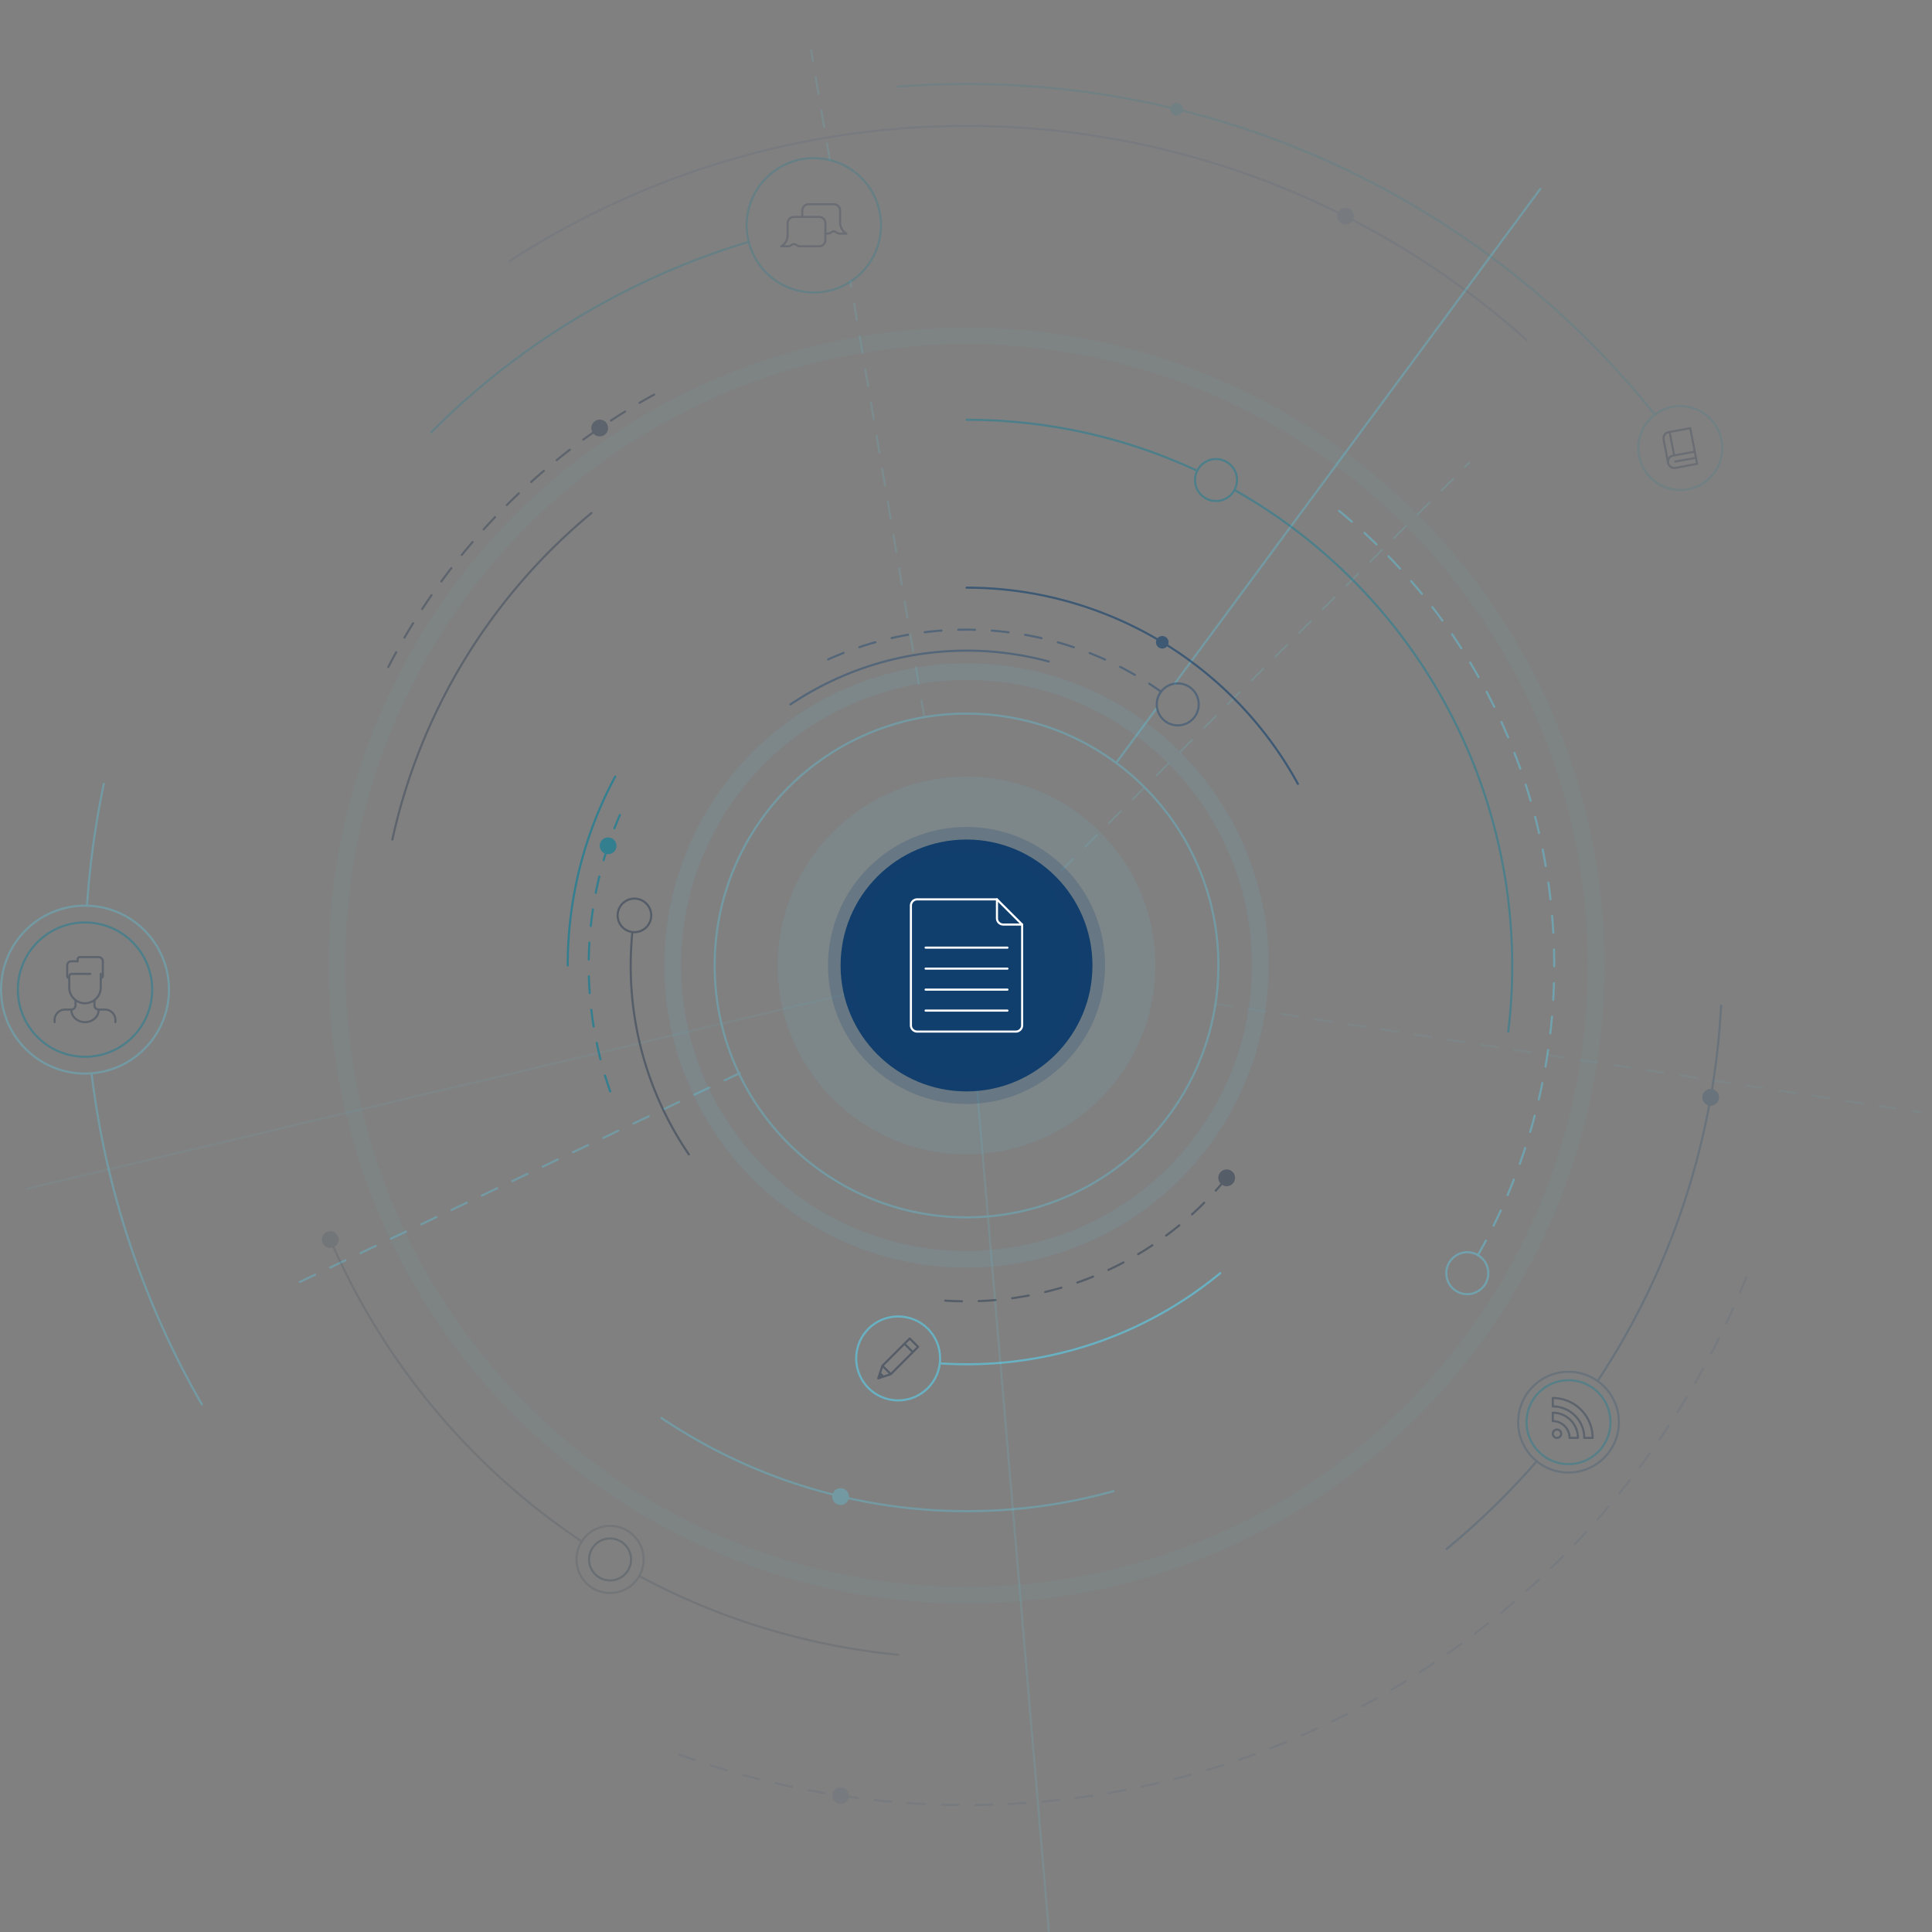 <svg xmlns="http://www.w3.org/2000/svg" viewBox="0 0 920.5 920.5"><rect x="0" y="0" width="920.5" height="920.5" fill="#808080" stroke="none"/><title>illustration_publications</title><g id="ab916944-c1e3-4164-830f-82f6d0c9e7f0" data-name="Calque 2"><g id="caddd625-ec44-41c8-9d6a-d13c05af6295" data-name="Calque 2"><g opacity="0.32"><line x1="460.5" y1="460" x2="699.93" y2="220.57" fill="none" stroke="#59d2ef" stroke-linecap="round" stroke-linejoin="round" stroke-dasharray="8 8" opacity="0.4"/><line x1="559.7" y1="325.72" x2="733.86" y2="90" fill="none" stroke="#59d2ef" stroke-linecap="round" stroke-linejoin="round"/><line x1="531.81" y1="363.48" x2="550.77" y2="337.82" fill="none" stroke="#59d2ef" stroke-linecap="round" stroke-linejoin="round"/><line x1="460.5" y1="460" x2="499.7" y2="920" fill="none" stroke="#59d2ef" stroke-linecap="round" stroke-linejoin="round" opacity="0.4"/><line x1="460.5" y1="460" x2="12.87" y2="566.38" fill="none" stroke="#59d2ef" stroke-linecap="round" stroke-linejoin="round" opacity="0.2"/><line x1="352.47" y1="511.28" x2="136.87" y2="613.62" fill="none" stroke="#59d2ef" stroke-linecap="round" stroke-linejoin="round" stroke-dasharray="8 8"/><line x1="579.12" y1="478.26" x2="915.21" y2="530" fill="none" stroke="#59d2ef" stroke-linecap="round" stroke-linejoin="round" stroke-dasharray="8 8" opacity="0.2"/><line x1="395.35" y1="76.26" x2="386.47" y2="24" fill="none" stroke="#59d2ef" stroke-linecap="round" stroke-linejoin="round" stroke-dasharray="8 8" opacity="0.4"/><line x1="440.41" y1="341.68" x2="405.18" y2="134.19" fill="none" stroke="#59d2ef" stroke-linecap="round" stroke-linejoin="round" stroke-dasharray="8 8" opacity="0.4"/><circle id="c36f677d-1fa8-46c2-a3f3-de9a71bf2d9b" data-name="network" cx="460.5" cy="460" r="120" fill="none" stroke="#59d2ef" stroke-linecap="round" stroke-linejoin="round"/></g><circle id="6fe3ac23-5bfb-41e1-891c-fb30a1d7ce6a" data-name="network" cx="460.5" cy="460" r="90" fill="#59d2ef" opacity="0.08"/><circle id="244bb48e-a8c4-4163-b335-9f785ac08e3e" data-name="network" cx="460.5" cy="460" r="460" fill="none" opacity="0.04"/><circle cx="460.5" cy="460" r="60" fill="#113f6d"/><rect x="400.5" y="400" width="120" height="120" fill="none"/><rect x="400.5" y="400" width="120" height="120" fill="none"/><path d="M484,491.5H437a3,3,0,0,1-3-3v-57a3,3,0,0,1,3-3h38l12,12v48A3,3,0,0,1,484,491.5Z" fill="none" stroke="#fff" stroke-linecap="round" stroke-linejoin="round"/><path d="M475,428.5v9a3,3,0,0,0,3,3h9" fill="none" stroke="#fff" stroke-linecap="round" stroke-linejoin="round"/><line x1="441" y1="451.5" x2="480" y2="451.5" fill="none" stroke="#fff" stroke-linecap="round" stroke-linejoin="round"/><line x1="441" y1="461.5" x2="480" y2="461.5" fill="none" stroke="#fff" stroke-linecap="round" stroke-linejoin="round"/><line x1="441" y1="471.5" x2="480" y2="471.5" fill="none" stroke="#fff" stroke-linecap="round" stroke-linejoin="round"/><line x1="441" y1="481.5" x2="480" y2="481.5" fill="none" stroke="#fff" stroke-linecap="round" stroke-linejoin="round"/><circle id="e01db4c2-bf7d-43b2-b260-8830b4b0faec" data-name="network" cx="460.5" cy="460" r="60" opacity="0.2" stroke="#113f6d" stroke-linecap="round" stroke-linejoin="round" stroke-width="12" fill="none"/><g opacity="0.4"><polygon points="424.43 654.72 418.43 656.72 420.43 650.72 433.43 637.72 437.43 641.72 424.43 654.72" fill="none" stroke="#122844" stroke-linejoin="round"/><line x1="430.93" y1="640.22" x2="434.93" y2="644.22" fill="none" stroke="#122844" stroke-linejoin="round"/><line x1="420.43" y1="650.72" x2="424.43" y2="654.72" fill="none" stroke="#122844" stroke-linejoin="round"/><polygon points="421.43 655.72 419.43 653.72 418.43 656.72 421.43 655.72" fill="#122844"/></g><g opacity="0.2"><line x1="795.5" y1="205.93" x2="797.66" y2="216.97" fill="none" stroke="#122844" stroke-linecap="round" stroke-linejoin="round"/><path d="M798.33,222.93,808.58,221,805.33,204l-10.25,1.88a3,3,0,0,0-2.45,3.52l2.12,11.14A3.06,3.06,0,0,0,798.33,222.93Z" fill="none" stroke="#122844" stroke-linecap="round" stroke-linejoin="round"/><path d="M807.47,215.21l-10.28,1.85a3,3,0,0,0-2.45,3.51" fill="none" stroke="#122844" stroke-linecap="round" stroke-linejoin="round"/><line x1="798.13" y1="219.91" x2="807.95" y2="218.14" fill="none" stroke="#122844" stroke-linecap="round" stroke-linejoin="round"/></g><g opacity="0.2"><path d="M390.26,103.35h-12a3,3,0,0,0-3,3v6a6.28,6.28,0,0,1-3,5h3a3,3,0,0,0,1.87-.65,1.78,1.78,0,0,1,2.26,0,3,3,0,0,0,1.87.65h9a3,3,0,0,0,3-3v-8A3,3,0,0,0,390.26,103.35Z" fill="none" stroke="#122844" stroke-linecap="round" stroke-linejoin="round"/><path d="M382.26,103.31v-3a3,3,0,0,1,3-3h12a3,3,0,0,1,3,3v6a6.28,6.28,0,0,0,3,5h-3a3,3,0,0,1-1.87-.65,1.78,1.78,0,0,0-2.26,0,3,3,0,0,1-1.87.65h-1" fill="none" stroke="#122844" stroke-linecap="round" stroke-linejoin="round"/></g><g opacity="0.32"><path d="M43,464H34.15A1.16,1.16,0,0,0,33,465.15v5.35a7.5,7.5,0,0,0,15,0V464" fill="none" stroke="#122844" stroke-linecap="round" stroke-linejoin="round"/><path d="M48,466a1,1,0,0,0,1-1v-7a2,2,0,0,0-2-2H38a1,1,0,0,0-1,1v1H34a2,2,0,0,0-2,2v5a1,1,0,0,0,1,1" fill="none" stroke="#122844" stroke-linecap="round" stroke-linejoin="round"/><path d="M47,481a2,2,0,0,1-2-2v-2" fill="none" stroke="#122844" stroke-linecap="round" stroke-miterlimit="10"/><path d="M34,481a2,2,0,0,0,2-2v-2" fill="none" stroke="#122844" stroke-linecap="round" stroke-miterlimit="10"/><path d="M34,481H31a5,5,0,0,0-5,5v1" fill="none" stroke="#122844" stroke-linecap="round" stroke-miterlimit="10"/><path d="M47,481h3a5,5,0,0,1,5,5v1" fill="none" stroke="#122844" stroke-linecap="round" stroke-miterlimit="10"/><path d="M47,481.22c0,3.19-2.91,5.78-6.5,5.78s-6.5-2.59-6.5-5.78" fill="none" stroke="#122844" stroke-linecap="round" stroke-miterlimit="10"/></g><g opacity="0.32"><circle cx="741.82" cy="683.09" r="2" fill="none" stroke="#122844" stroke-miterlimit="10"/><path d="M739.82,666.09v4a15,15,0,0,1,15,15h4A19,19,0,0,0,739.82,666.09Z" fill="none" stroke="#122844" stroke-linecap="round" stroke-linejoin="round"/><path d="M739.82,673.09v4a8,8,0,0,1,8,8h4A12,12,0,0,0,739.82,673.09Z" fill="none" stroke="#122844" stroke-linecap="round" stroke-linejoin="round"/></g><g opacity="0.08"><path id="76095a54-0d56-4b89-a8d3-def2f59f26f9" data-name="network" d="M832,608.58C773,755.93,628.91,860,460.5,860a399.3,399.3,0,0,1-139.25-24.9" fill="none" stroke="#113f6d" stroke-linecap="round" stroke-linejoin="round" stroke-dasharray="8 8"/><circle cx="400.5" cy="855.52" r="4" fill="#113f6d"/></g><g opacity="0.4"><path id="bb2b4a83-b209-4789-ac04-a4c0cdab1e93" data-name="network" d="M584.45,561.18A159.69,159.69,0,0,1,460.5,620q-6.06,0-12-.44" fill="none" stroke="#122844" stroke-linecap="round" stroke-linejoin="round" stroke-dasharray="8 8"/><circle cx="584.45" cy="561.18" r="4" fill="#122844"/></g><g opacity="0.4"><path id="a45d1086-2585-45b3-9c1e-519191b45972" data-name="network" d="M376.63,335.62A150.42,150.42,0,0,1,499.7,315.17" fill="none" stroke="#113f6d" stroke-linecap="round" stroke-linejoin="round"/><path id="7535b1de-8a17-4d7c-80d1-b7c28bda5de8" data-name="network" d="M394.56,314.18a160.2,160.2,0,0,1,158.63,15.39" fill="none" stroke="#113f6d" stroke-linecap="round" stroke-linejoin="round" stroke-dasharray="8 8"/><circle cx="561.14" cy="335.61" r="10" fill="none" stroke="#113f6d" stroke-linecap="round" stroke-linejoin="round"/></g><g opacity="0.6"><path id="5d2010e7-b070-482d-80a4-7eb812303379" data-name="network" d="M460.5,280a179.8,179.8,0,0,1,157.89,93.49" fill="none" stroke="#113f6d" stroke-linecap="round" stroke-linejoin="round"/><circle cx="553.77" cy="306.02" r="3" fill="#113f6d"/></g><g opacity="0.6"><path id="2ce3f6e8-5028-4998-977c-5e2e4928c700" data-name="network" d="M581.36,606.61A189.21,189.21,0,0,1,460.5,650q-6,0-11.93-.37" fill="none" stroke="#59d2ef" stroke-linecap="round" stroke-linejoin="round"/><circle cx="427.93" cy="647.22" r="20" fill="none" stroke="#59d2ef" stroke-linecap="round" stroke-linejoin="round"/></g><g opacity="0.32"><path id="ff93a24b-421a-4de9-bbff-ed2aedbe2c74" data-name="network" d="M530.51,710.47A260.72,260.72,0,0,1,315.13,675.6" fill="none" stroke="#59d2ef" stroke-linecap="round" stroke-linejoin="round"/><circle cx="400.5" cy="713.04" r="4" fill="#59d2ef"/></g><g opacity="0.4"><path id="27443fd3-b729-43d6-b9ba-897a8b751ebc" data-name="network" d="M328.2,550a159.29,159.29,0,0,1-27.7-90q0-8,.78-15.86" fill="none" stroke="#122844" stroke-linecap="round" stroke-linejoin="round"/><circle cx="302.27" cy="436.14" r="8" fill="none" stroke="#122844" stroke-linecap="round" stroke-linejoin="round"/></g><g opacity="0.6"><path id="8df73704-3006-49e5-bacf-c20f973c7132" data-name="network" d="M270.5,460a189.11,189.11,0,0,1,22.63-90" fill="none" stroke="#007e9b" stroke-linecap="round" stroke-linejoin="round"/><path id="db5d3f52-aa40-46f0-baab-e29533fe52d7" data-name="network" d="M290.74,520a180.7,180.7,0,0,1,4.6-131.68" fill="none" stroke="#007e9b" stroke-linecap="round" stroke-linejoin="round" stroke-dasharray="8 8"/><circle cx="289.73" cy="402.98" r="4" fill="#007e9b"/></g><circle cx="290.67" cy="743" r="10" fill="none" stroke="#122844" stroke-linecap="round" stroke-linejoin="round" opacity="0.2"/><g opacity="0.4"><path id="d7dc6117-83fe-4389-bb56-0ca928d73a24" data-name="network" d="M588.17,233.45A260.41,260.41,0,0,1,718.61,491.5" fill="none" stroke="#007e9b" stroke-linecap="round" stroke-linejoin="round"/><path id="176b6dae-095e-451c-b807-50e26f0a02e8" data-name="network" d="M460.5,200q10.35,0,20.5.8a258.37,258.37,0,0,1,89.4,23.5" fill="none" stroke="#007e9b" stroke-linecap="round" stroke-linejoin="round"/><circle cx="579.37" cy="228.71" r="10" fill="none" stroke="#007e9b" stroke-linecap="round" stroke-linejoin="round"/></g><circle cx="40.5" cy="471.5" r="32" fill="none" stroke="#007e9b" stroke-linecap="round" stroke-linejoin="round" opacity="0.4"/><g opacity="0.32"><path id="32cc05e4-5b80-48e7-8cfc-2cf3f859cc46" data-name="network" d="M186.94,400A279.93,279.93,0,0,1,281.8,244.43" fill="none" stroke="#122844" stroke-linecap="round" stroke-linejoin="round"/><path id="c46693bd-eee0-4814-9774-a1cc26e1fa0e" data-name="network" d="M185,317.8A311.4,311.4,0,0,1,314.35,186.55" fill="none" stroke="#122844" stroke-linecap="round" stroke-linejoin="round" stroke-dasharray="8 8"/><circle cx="285.73" cy="203.93" r="4" fill="#122844"/></g><circle cx="747.32" cy="677.59" r="20" fill="none" stroke="#007e9b" stroke-linecap="round" stroke-linejoin="round" opacity="0.32"/><g opacity="0.12"><path id="0916b994-8f16-4ff3-8f57-d1b20e2ab822" data-name="network" d="M427.93,41.24Q444.06,40,460.5,40c132.67,0,251,61.52,328,157.58" fill="none" stroke="#007e9b" stroke-linecap="round" stroke-linejoin="round"/><circle cx="800.58" cy="213.48" r="20" fill="none" stroke="#007e9b" stroke-linecap="round" stroke-linejoin="round"/><circle cx="560.57" cy="52" r="3" fill="#007e9b"/></g><g opacity="0.08"><path id="94e16800-6b94-4db0-afcd-f2a1d0d086dc" data-name="network" d="M243,124.25A400.15,400.15,0,0,1,727.35,162" fill="none" stroke="#113f6d" stroke-linecap="round" stroke-linejoin="round"/><circle cx="641.09" cy="103" r="4" fill="#113f6d"/></g><g opacity="0.2"><path id="52eb38a3-4a2c-43e3-bfd9-82dc08cf4035" data-name="network" d="M205.42,206a359.92,359.92,0,0,1,151.31-90.78" fill="none" stroke="#007e9b" stroke-linecap="round" stroke-linejoin="round"/><circle cx="387.76" cy="107.35" r="32" fill="none" stroke="#007e9b" stroke-linecap="round" stroke-linejoin="round"/></g><g opacity="0.32"><path id="8da50fb2-0835-4444-87f3-6ce4415e33d3" data-name="network" d="M41.45,431.52a419.46,419.46,0,0,1,8-58" fill="none" stroke="#59d2ef" stroke-linecap="round" stroke-linejoin="round"/><path id="da944fd0-60a5-4ee0-9c56-96bf0202d844" data-name="network" d="M96.2,669.16A417.33,417.33,0,0,1,43.63,511.5" fill="none" stroke="#59d2ef" stroke-linecap="round" stroke-linejoin="round"/><circle cx="40.5" cy="471.5" r="40" fill="none" stroke="#59d2ef" stroke-linecap="round" stroke-linejoin="round"/></g><g opacity="0.12"><path id="ab64165e-3961-48cf-bfa8-82d94e764e46" data-name="network" d="M277.16,734.43A331.26,331.26,0,0,1,157.35,590.59" fill="none" stroke="#122844" stroke-linecap="round" stroke-linejoin="round"/><path id="7285490c-3a76-4ae4-8639-21152df901a5" data-name="network" d="M427.93,788.41a327.73,327.73,0,0,1-123.35-37.5" fill="none" stroke="#122844" stroke-linecap="round" stroke-linejoin="round"/><circle cx="157.35" cy="590.59" r="4" fill="#122844"/><circle cx="290.67" cy="743" r="16" fill="none" stroke="#122844" stroke-linecap="round" stroke-linejoin="round"/></g><g opacity="0.2"><path id="e47fb910-536f-4ff5-a327-583e1b87c5db" data-name="network" d="M732.18,696.21A362.4,362.4,0,0,1,689.23,738" fill="none" stroke="#113f6d" stroke-linecap="round" stroke-linejoin="round"/><path id="753742a8-6dcf-4480-b79b-52dd8f6a2fad" data-name="network" d="M820,479.15A357.94,357.94,0,0,1,761.19,658" fill="none" stroke="#113f6d" stroke-linecap="round" stroke-linejoin="round"/><circle cx="747.32" cy="677.59" r="24" fill="none" stroke="#113f6d" stroke-linecap="round" stroke-linejoin="round"/><circle cx="815.04" cy="522.81" r="4" fill="#113f6d"/></g><g opacity="0.4"><path id="3328225a-f3b8-4ad1-b706-86b275746de7" data-name="network" d="M638,243.4A280.16,280.16,0,0,1,704.18,598" fill="none" stroke="#59d2ef" stroke-linecap="round" stroke-linejoin="round" stroke-dasharray="8 8"/><circle cx="699.09" cy="606.62" r="10" fill="none" stroke="#59d2ef" stroke-miterlimit="10"/></g><circle id="07d55202-d1f1-4318-8de2-9f27256297b9" data-name="network" cx="460.5" cy="460" r="140" opacity="0.08" stroke="#59d2ef" stroke-linecap="round" stroke-linejoin="round" stroke-width="8" fill="none"/><circle id="86bbd2d6-f399-4762-9d15-b905dc98066b" data-name="network" cx="460.5" cy="460" r="300" opacity="0.04" stroke="#59d2ef" stroke-linecap="round" stroke-linejoin="round" stroke-width="8" fill="none"/></g></g></svg>